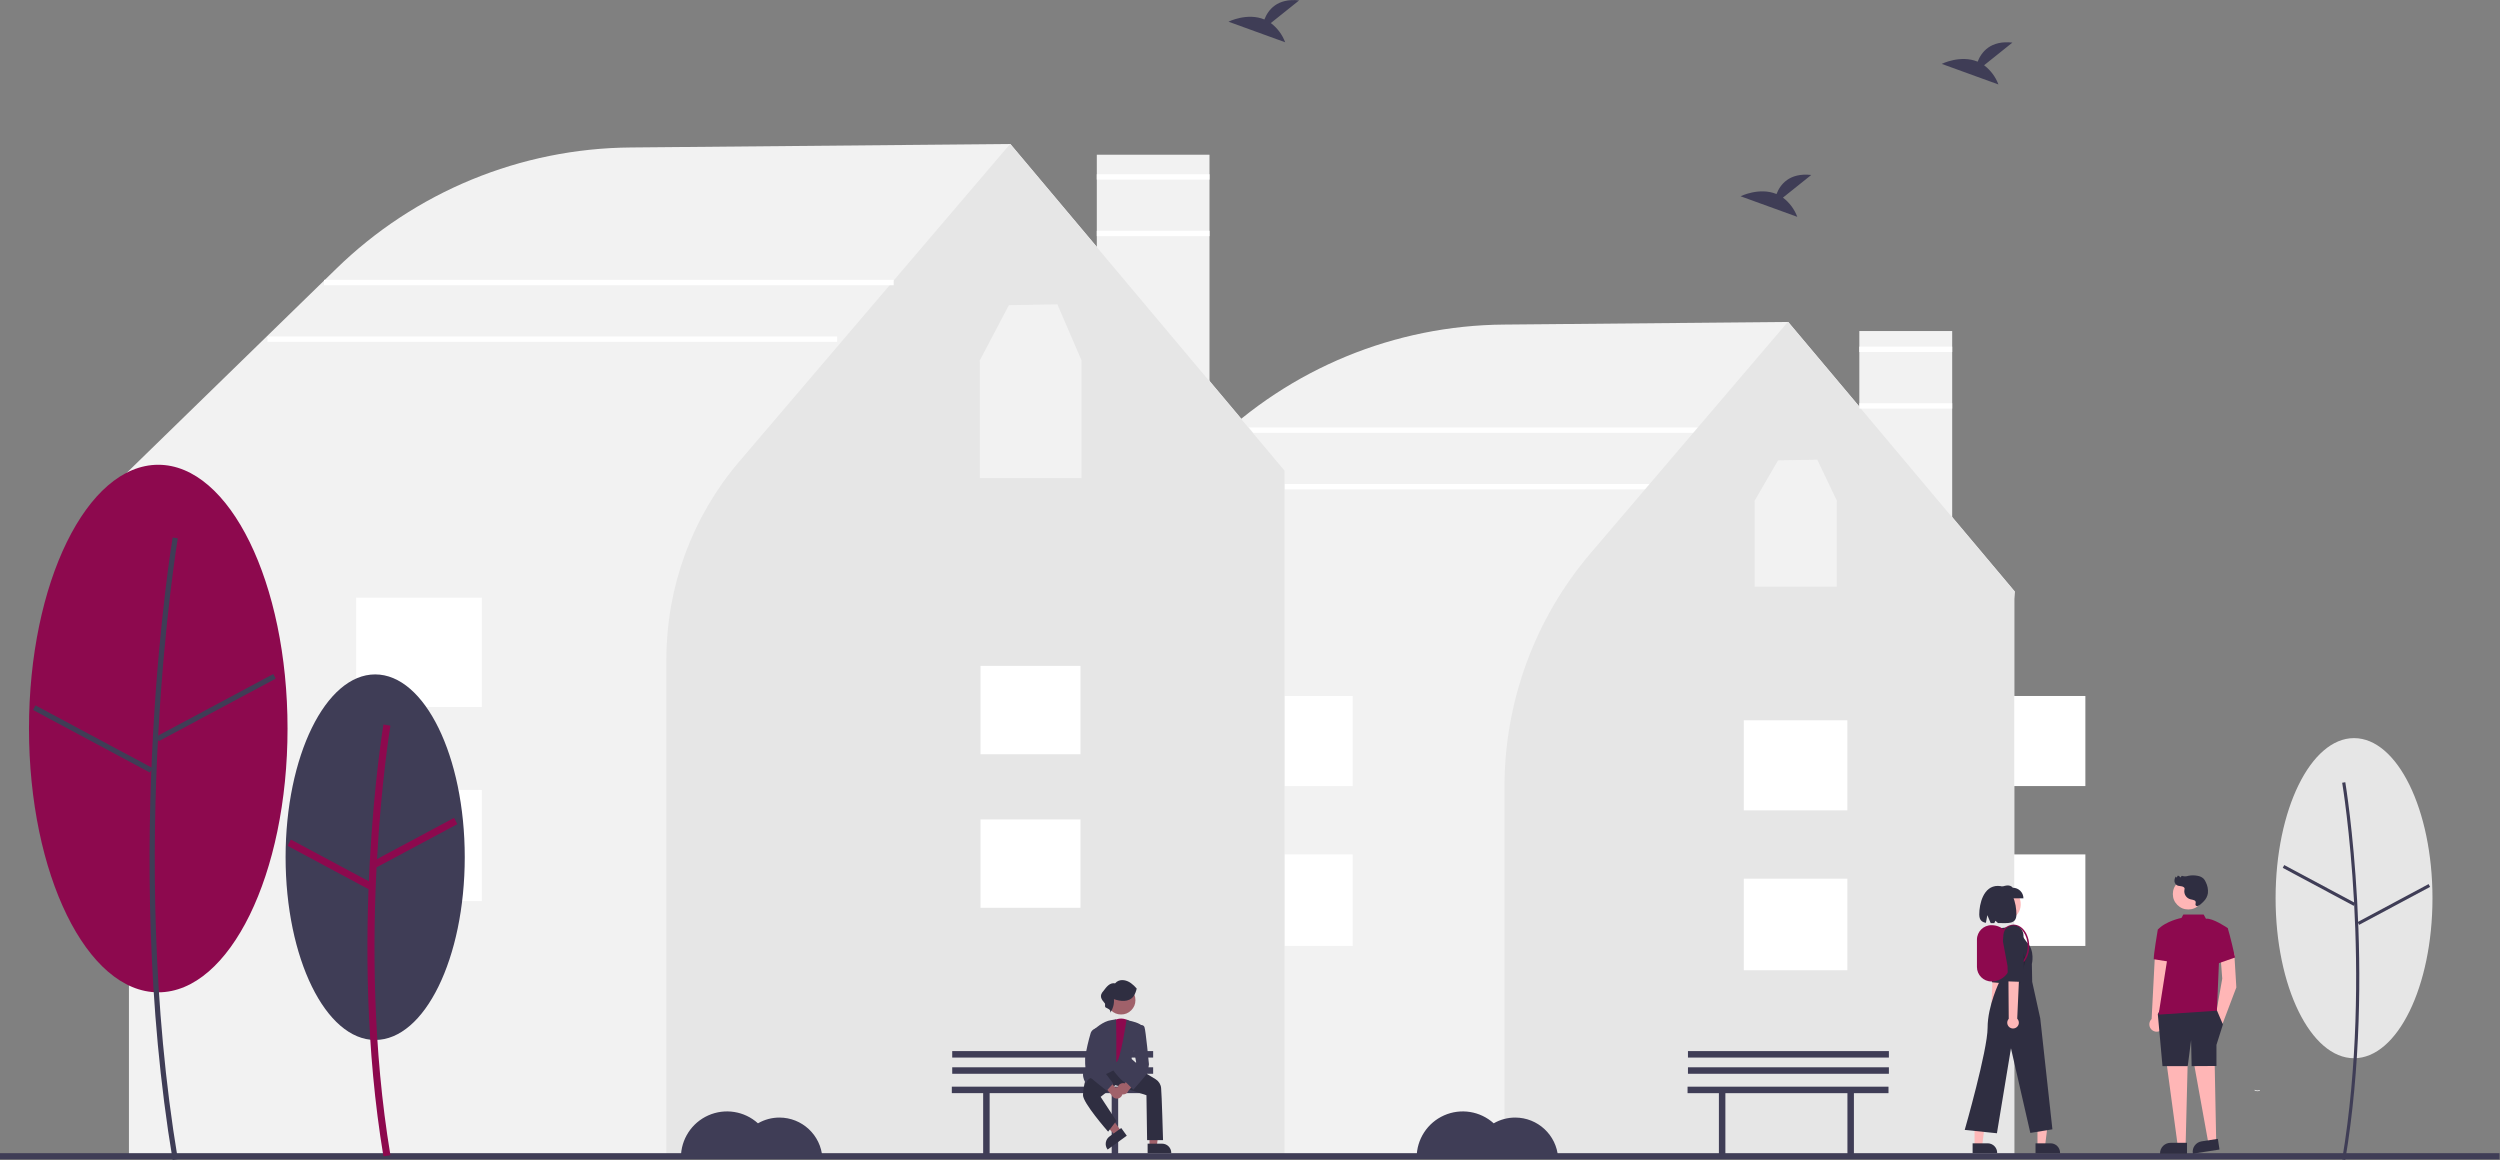 <?xml version="1.0" standalone="no"?>
<!DOCTYPE svg PUBLIC "-//W3C//DTD SVG 1.0//EN" "http://www.w3.org/TR/2001/REC-SVG-20010904/DTD/svg10.dtd">
<svg xmlns="http://www.w3.org/2000/svg" xmlns:xlink="http://www.w3.org/1999/xlink" id="body_1" width="696" height="323">

<rect width="100%" height="100%" fill="#808080" stroke="none"/>

<g transform="matrix(0.75 0 0 0.75 -0 0.02)">
	<g transform="matrix(1 0 0 1 -136.088 -234.734)">
	</g>
    <path transform="matrix(1 0 0 1 -136.088 -234.734)"  d="M883.774 664.286L530.184 664.286L530.184 456.8L528.559 455.755L585.954 399.853C 614.965 371.497 653.837 355.488 694.404 355.189L694.404 355.189L799.913 354.225L800.064 354.405L884.019 454.283L883.772 457.048L883.774 664.286z" stroke="none" fill="#F2F2F2" fill-rule="nonzero" />
	<g>
	</g>
    <path d="M460.692 158.642L672.164 158.642L672.164 160.642L460.692 160.642z" stroke="none" fill="#FFFFFF" fill-rule="nonzero" />
	<g>
	</g>
    <path d="M439.692 179.642L651.164 179.642L651.164 181.642L439.692 181.642z" stroke="none" fill="#FFFFFF" fill-rule="nonzero" />
	<g>
	</g>
    <path d="M735.65 317.131L774.09 317.131L774.09 351.108L735.65 351.108z" stroke="none" fill="#FFFFFF" fill-rule="nonzero" />
	<g>
	</g>
    <path d="M735.65 258.322L774.09 258.322L774.09 291.76L735.65 291.76z" stroke="none" fill="#FFFFFF" fill-rule="nonzero" />
	<g>
	</g>
    <path d="M690.184 122.855L724.654 122.855L724.654 242.155L690.184 242.155z" stroke="none" fill="#F2F2F2" fill-rule="nonzero" />
	<g transform="matrix(1 0 0 1 -136.088 -234.734)">
	</g>
    <path transform="matrix(1 0 0 1 -136.088 -234.734)"  d="M883.774 664.285L694.549 664.285L694.549 526.786C 694.56 494.991 705.893 464.238 726.519 440.041L726.519 440.041L799.769 354.165L883.774 454.171L883.774 664.285z" stroke="none" fill="#E6E6E6" fill-rule="nonzero" />
	<g>
	</g>
    <path d="M647.299 326.147L685.739 326.147L685.739 360.124L647.299 360.124z" stroke="none" fill="#FFFFFF" fill-rule="nonzero" />
	<g>
	</g>
    <path d="M647.299 267.337L685.739 267.337L685.739 300.775L647.299 300.775z" stroke="none" fill="#FFFFFF" fill-rule="nonzero" />
	<g>
	</g>
    <path d="M463.685 317.131L502.125 317.131L502.125 351.108L463.685 351.108z" stroke="none" fill="#FFFFFF" fill-rule="nonzero" />
	<g>
	</g>
    <path d="M463.685 258.322L502.125 258.322L502.125 291.76L463.685 291.76z" stroke="none" fill="#FFFFFF" fill-rule="nonzero" />
	<g>
	</g>
    <path d="M407.134 57.405L448.964 57.405L448.964 202.205L407.134 202.205z" stroke="none" fill="#F2F2F2" fill-rule="nonzero" />
	<g transform="matrix(1 0 0 1 -136.088 -234.734)">
	</g>
    <path transform="matrix(1 0 0 1 -136.088 -234.734)"  d="M612.902 664.284L183.948 664.284L183.948 412.504L182.04 411.276L182.491 410.838L260.84 334.523C 290.114 305.908 329.339 289.752 370.274 289.451L370.274 289.451L511.168 288.164L511.32 288.344L613.192 409.535L612.9 412.847L612.902 664.284z" stroke="none" fill="#F2F2F2" fill-rule="nonzero" />
	<g transform="matrix(1 0 0 1 -136.088 -234.734)">
	</g>
    <path transform="matrix(1 0 0 1 -136.088 -234.734)"  d="M612.902 664.284L383.444 664.284L383.444 479.407C 383.452 452.52 393.036 426.515 410.478 406.054L410.478 406.054L511.046 288.149L612.902 409.402L612.902 664.284z" stroke="none" fill="#E6E6E6" fill-rule="nonzero" />
	<g>
	</g>
    <path d="M363.966 304.151L401.071 304.151L401.071 336.949L363.966 336.949z" stroke="none" fill="#FFFFFF" fill-rule="nonzero" />
	<g>
	</g>
    <path d="M363.966 247.151L401.071 247.151L401.071 279.949L363.966 279.949z" stroke="none" fill="#FFFFFF" fill-rule="nonzero" />
	<g>
	</g>
    <path d="M132.217 293.207L178.874 293.207L178.874 334.446L132.217 334.446z" stroke="none" fill="#FFFFFF" fill-rule="nonzero" />
	<g>
	</g>
    <path d="M132.217 221.827L178.874 221.827L178.874 262.412L132.217 262.412z" stroke="none" fill="#FFFFFF" fill-rule="nonzero" />
	<g>
	</g>
    <path d="M0 428.03L927.825 428.03L927.825 430.315L0 430.315z" stroke="none" fill="#3F3D56" fill-rule="nonzero" />
	<g>
	</g>
    <path d="M106.013 318.161C 106.013 280.69 120.9 250.313 139.265 250.313C 157.63 250.313 172.517 280.69 172.517 318.161C 172.517 355.633 157.63 386.009 139.265 386.009C 120.9 386.009 106.013 355.633 106.013 318.161" stroke="none" fill="#3F3D56" fill-rule="nonzero" />
	<g transform="matrix(1 0 0 1 -136.088 -234.734)">
	</g>
    <path transform="matrix(1 0 0 1 -136.088 -234.734)"  d="M278.423 663.952C 265.106 584.052 278.289 504.432 278.423 503.638L278.423 503.638L281.014 504.077C 280.88 504.867 267.772 584.065 281.014 663.521L281.014 663.521L278.423 663.952z" stroke="none" fill="#8D094E" fill-rule="nonzero" />
	<g transform="matrix(0.882 -0.472 0.472 0.882 -360.014 -33.129)">
	</g>
    <path d="M138.468 319.652L168.537 303.569L169.776 305.886L139.708 321.97z" stroke="none" fill="#8D094E" fill-rule="nonzero" />
	<g transform="matrix(0.472 -0.882 0.882 0.472 -489.401 286.541)">
	</g>
    <path d="M106.735 313.942L107.975 311.625L138.04 327.718L136.8 330.035z" stroke="none" fill="#8D094E" fill-rule="nonzero" />
	<g>
	</g>
    <path d="M10.759 270.411C 10.759 216.334 32.244 172.496 58.747 172.496C 85.25 172.496 106.735 216.334 106.735 270.411C 106.735 324.488 85.25 368.326 58.747 368.326C 32.244 368.326 10.759 324.488 10.759 270.411" stroke="none" fill="#8D094E" fill-rule="nonzero" />
	<g transform="matrix(1 0 0 1 -136.088 -234.734)">
	</g>
    <path transform="matrix(1 0 0 1 -136.088 -234.734)"  d="M200.179 665.266C 180.985 550.104 199.985 435.361 200.179 434.215L200.179 434.215L202.09 434.539C 201.896 435.682 182.952 550.116 202.09 664.948L202.09 664.948L200.179 665.266z" stroke="none" fill="#3F3D56" fill-rule="nonzero" />
	<g transform="matrix(0.882 -0.472 0.472 0.882 -345.106 -73.927)">
	</g>
    <path d="M58.036 273.382L101.431 250.171L102.346 251.88L58.951 275.092z" stroke="none" fill="#3F3D56" fill-rule="nonzero" />
	<g transform="matrix(0.472 -0.882 0.882 0.472 -494.823 184.371)">
	</g>
    <path d="M12.239 263.513L13.154 261.804L56.543 285.028L55.628 286.737z" stroke="none" fill="#3F3D56" fill-rule="nonzero" />
	<g transform="matrix(1 0 0 1 -136.088 -234.734)">
	</g>
    <path transform="matrix(1 0 0 1 -136.088 -234.734)"  d="M797.91 308.067L808.428 299.653C 800.257 298.753 796.899 303.208 795.529 306.736C 789.145 304.085 782.193 307.559 782.193 307.559L782.193 307.559L803.24 315.2C 802.179 312.364 800.331 309.889 797.913 308.066L797.913 308.066L797.91 308.067z" stroke="none" fill="#3F3D56" fill-rule="nonzero" />
	<g transform="matrix(1 0 0 1 -136.088 -234.734)">
	</g>
    <path transform="matrix(1 0 0 1 -136.088 -234.734)"  d="M607.814 243.266L618.333 234.852C 610.161 233.952 606.803 238.407 605.433 241.935C 599.049 239.284 592.098 242.758 592.098 242.758L592.098 242.758L613.145 250.399C 612.083 247.563 610.234 245.088 607.814 243.266z" stroke="none" fill="#3F3D56" fill-rule="nonzero" />
	<g transform="matrix(1 0 0 1 -136.088 -234.734)">
	</g>
    <path transform="matrix(1 0 0 1 -136.088 -234.734)"  d="M872.576 258.932L883.095 250.518C 874.923 249.618 871.564 254.073 870.194 257.601C 863.811 254.95 856.859 258.424 856.859 258.424L856.859 258.424L877.906 266.065C 876.845 263.229 874.997 260.754 872.578 258.931L872.578 258.931L872.576 258.932z" stroke="none" fill="#3F3D56" fill-rule="nonzero" />
	<g transform="matrix(1 0 0 1 -136.088 -234.734)">
	</g>
    <path transform="matrix(1 0 0 1 -136.088 -234.734)"  d="M425.411 649.546C 422.614 649.546 419.867 650.283 417.445 651.684C 412.423 647.144 405.196 645.99 399.009 648.741C 392.823 651.492 388.839 657.631 388.846 664.402L388.846 664.402L441.352 664.402C 440.759 656.035 433.8 649.55 425.412 649.547L425.412 649.547L425.411 649.546z" stroke="none" fill="#3F3D56" fill-rule="nonzero" />
	<g transform="matrix(1 0 0 1 -136.088 -234.734)">
	</g>
    <path transform="matrix(1 0 0 1 -136.088 -234.734)"  d="M698.52 649.546C 695.722 649.546 692.975 650.283 690.553 651.684C 685.531 647.144 678.304 645.99 672.117 648.741C 665.931 651.492 661.947 657.631 661.954 664.402L661.954 664.402L714.461 664.402C 713.867 656.035 706.908 649.549 698.52 649.546z" stroke="none" fill="#3F3D56" fill-rule="nonzero" />
	<g transform="matrix(1 0 0 1 -136.088 -234.734)">
	</g>
    <path transform="matrix(1 0 0 1 -136.088 -234.734)"  d="M563.99 638.084L489.404 638.084L489.404 640.49L501.036 640.49L501.036 663.347L503.442 663.347L503.442 640.49L548.747 640.49L548.747 663.347L551.154 663.347L551.154 640.49L563.989 640.49L563.99 638.084z" stroke="none" fill="#3F3D56" fill-rule="nonzero" />
	<g>
	</g>
    <path d="M353.463 396.151L428.049 396.151L428.049 398.558L353.463 398.558z" stroke="none" fill="#3F3D56" fill-rule="nonzero" />
	<g>
	</g>
    <path d="M353.463 390.136L428.049 390.136L428.049 392.542L353.463 392.542z" stroke="none" fill="#3F3D56" fill-rule="nonzero" />
	<g>
	</g>
    <path d="M844.7 333.374C 844.7 300.562 857.737 273.962 873.818 273.962C 889.899 273.962 902.936 300.562 902.936 333.374C 902.936 366.187 889.899 392.787 873.818 392.787C 857.737 392.787 844.7 366.187 844.7 333.374" stroke="none" fill="#E6E6E6" fill-rule="nonzero" />
	<g transform="matrix(1 0 0 1 -136.088 -234.734)">
	</g>
    <path transform="matrix(1 0 0 1 -136.088 -234.734)"  d="M1006.663 665.266C 1018.309 595.388 1006.779 525.766 1006.663 525.066L1006.663 525.066L1005.503 525.266C 1005.62 525.959 1017.115 595.396 1005.503 665.074L1005.503 665.074L1006.663 665.266z" stroke="none" fill="#3F3D56" fill-rule="nonzero" />
	<g transform="matrix(0.472 -0.882 0.882 0.472 -106.29 941.772)">
	</g>
    <path d="M847.357 322.12L847.912 321.082L874.25 335.176L873.694 336.215z" stroke="none" fill="#3F3D56" fill-rule="nonzero" />
	<g transform="matrix(0.882 -0.472 0.472 0.882 -284.011 316.238)">
	</g>
    <path d="M875.154 342.242L901.492 328.148L902.048 329.186L875.71 343.28z" stroke="none" fill="#3F3D56" fill-rule="nonzero" />
	<g transform="matrix(1 0 0 1 -136.088 -234.734)">
	</g>
    <path transform="matrix(1 0 0 1 -136.088 -234.734)"  d="M974.804 639.347C 974.267 639.602 973.637 639.57 973.127 639.262C 972.999 639.184 972.895 639.392 973.027 639.47C 973.591 639.808 974.286 639.846 974.882 639.57C 974.942 639.548 974.974 639.484 974.956 639.423C 974.947 639.393 974.927 639.368 974.9 639.353C 974.872 639.339 974.84 639.336 974.811 639.345L974.811 639.345L974.804 639.347z" stroke="none" fill="#FFFFFF" fill-rule="nonzero" />
	<g transform="matrix(1 0 0 1 -136.088 -234.734)">
	</g>
    <path transform="matrix(1 0 0 1 -136.088 -234.734)"  d="M938.012 617.311C 938.71 616.914 939.196 616.228 939.34 615.437C 939.484 614.647 939.271 613.834 938.758 613.216L938.758 613.216L941.913 588.694L936.014 588.942L934.769 612.968C 933.765 613.92 933.633 615.472 934.46 616.58C 935.288 617.689 936.814 618.003 938.012 617.311L938.012 617.311L938.012 617.311z" stroke="none" fill="#FFB6B6" fill-rule="nonzero" />
	<g transform="matrix(1 0 0 1 -136.088 -234.734)">
	</g>
    <path transform="matrix(1 0 0 1 -136.088 -234.734)"  d="M965.46 588.691L966.217 601.229L961.1 614.743L958.655 611.128L960.986 597.981L960.34 589.57L965.46 588.691z" stroke="none" fill="#FFB6B6" fill-rule="nonzero" />
	<g transform="matrix(1 0 0 1 -136.088 -234.734)">
	</g>
    <path transform="matrix(1 0 0 1 -136.088 -234.734)"  d="M958.133 627.349L958.761 659.579L956.006 660.006L950.051 627.019L958.133 627.349z" stroke="none" fill="#FFB6B6" fill-rule="nonzero" />
	<g transform="matrix(1 0 0 1 -136.088 -234.734)">
	</g>
    <path transform="matrix(1 0 0 1 -136.088 -234.734)"  d="M940.265 628.907L944.577 660.853L947.365 660.853L948.202 627.343L940.265 628.907z" stroke="none" fill="#FFB6B6" fill-rule="nonzero" />
    <path d="M818.025 331.834C 818.025 330.251 817.465 328.9 816.346 327.781C 815.226 326.661 813.875 326.101 812.292 326.101C 810.709 326.101 809.358 326.661 808.238 327.781C 807.119 328.9 806.559 330.251 806.559 331.834C 806.559 333.418 807.119 334.769 808.238 335.888C 809.358 337.008 810.709 337.567 812.292 337.567C 813.875 337.567 815.226 337.008 816.346 335.888C 817.465 334.769 818.025 333.418 818.025 331.834" stroke="none" fill="#FFB6B6" fill-rule="nonzero" />
	<g>
	</g>
	<g transform="matrix(1 0 0 1 -136.088 -234.734)">
	</g>
    <path transform="matrix(1 0 0 1 -136.088 -234.734)"  d="M958.835 609.371L961.24 614.996L958.835 622.565L958.835 630.399L949.621 630.454L949.421 620.82L948.181 630.454L938.801 630.454L937.064 611.144L939.556 606.574L958.835 609.371z" stroke="none" fill="#2F2E41" fill-rule="nonzero" />
	<g transform="matrix(1 0 0 1 -136.088 -234.734)">
	</g>
    <path transform="matrix(1 0 0 1 -136.088 -234.734)"  d="M946.538 574.179L945.861 575.435C 945.861 575.435 940.014 576.574 937.061 579.792L937.061 579.792L941.025 587.892L937.353 611.337L959.001 609.894L959.769 591.843L963.027 579.218C 963.027 579.218 957.38 575.345 954.943 575.752L954.943 575.752L954.09 574.184L946.538 574.179z" stroke="none" fill="#8D094E" fill-rule="nonzero" />
	<g transform="matrix(1 0 0 1 -136.088 -234.734)">
	</g>
    <path transform="matrix(1 0 0 1 -136.088 -234.734)"  d="M942.622 580.636L937.058 579.793C 937.058 579.793 935.535 588.728 935.548 590.768L935.548 590.768L942.264 591.839L942.622 580.636z" stroke="none" fill="#8D094E" fill-rule="nonzero" />
	<g transform="matrix(1 0 0 1 -136.088 -234.734)">
	</g>
    <path transform="matrix(1 0 0 1 -136.088 -234.734)"  d="M960.368 579.782L963.027 579.212C 963.027 579.212 964.053 582.467 965.745 590.133L965.745 590.133L958.833 592.545L960.368 579.782z" stroke="none" fill="#8D094E" fill-rule="nonzero" />
	<g transform="matrix(1 0 0 1 -136.088 -234.734)">
	</g>
    <path transform="matrix(1 0 0 1 -136.088 -234.734)"  d="M947.908 662.949L937.894 662.949L937.894 662.822C 937.894 661.787 938.305 660.795 939.037 660.064C 939.768 659.333 940.76 658.922 941.794 658.922L941.794 658.922L947.908 658.922L947.908 662.949z" stroke="none" fill="#2F2E41" fill-rule="nonzero" />
	<g transform="matrix(1 0 0 1 -136.088 -234.734)">
	</g>
    <path transform="matrix(1 0 0 1 -136.088 -234.734)"  d="M959.972 661.417L950.078 662.949L950.059 662.824C 949.732 660.697 951.189 658.707 953.314 658.377L953.314 658.377L959.357 657.441L959.972 661.417z" stroke="none" fill="#2F2E41" fill-rule="nonzero" />
	<g transform="matrix(1 0 0 1 -136.088 -234.734)">
	</g>
    <path transform="matrix(1 0 0 1 -136.088 -234.734)"  d="M950.627 568.899C 950.189 568.744 949.738 568.626 949.279 568.548C 947.714 568.189 946.691 566.682 946.936 565.095C 947 564.912 947.028 564.719 947.02 564.526C 946.96 564.1 946.461 563.826 945.983 563.726C 945.497 563.676 945.015 563.596 944.539 563.486C 943.866 563.247 943.376 562.659 943.263 561.954C 943.192 561.28 943.364 560.604 943.747 560.046L943.747 560.046L943.92 560.48C 944.177 560.294 944.373 560.038 944.484 559.742C 944.865 559.787 945.198 560.021 945.37 560.364C 945.647 560.507 945.687 559.92 945.994 559.834C 946.127 559.819 946.261 559.847 946.376 559.916C 947.039 560.078 947.734 560.043 948.376 559.816C 949.527 559.577 950.715 559.577 951.865 559.816C 952.622 559.941 953.332 560.26 953.928 560.743C 954.344 561.153 954.671 561.645 954.888 562.188C 955.526 563.437 955.796 564.842 955.666 566.239C 955.491 567.392 954.949 568.457 954.119 569.277C 953.677 569.722 952.236 571.277 951.447 571.008C 950.454 570.674 951.797 569.439 950.627 568.899z" stroke="none" fill="#2F2E41" fill-rule="nonzero" />
	<g transform="matrix(1 0 0 1 -136.088 -234.734)">
	</g>
    <path transform="matrix(1 0 0 1 -136.088 -234.734)"  d="M877.494 615.079C 877.989 614.781 878.327 614.279 878.417 613.708C 878.506 613.137 878.339 612.555 877.959 612.12L877.959 612.12L880.498 586.644L876.259 586.925L875.085 612.011C 874.378 612.713 874.309 613.833 874.925 614.617C 875.54 615.4 876.645 615.599 877.495 615.079L877.495 615.079L877.494 615.079z" stroke="none" fill="#FEB8B8" fill-rule="nonzero" />
	<g transform="matrix(1 0 0 1 -136.088 -234.734)">
	</g>
    <path transform="matrix(1 0 0 1 -136.088 -234.734)"  d="M874.54 585.698L875.652 594.145L875.498 599.322L880.161 599.749L881.095 595.443L881.61 584.043C 881.691 582.258 880.378 580.715 878.604 580.51C 876.758 580.294 875.081 581.6 874.839 583.443L874.839 583.443L874.54 585.698z" stroke="none" fill="#2F2E41" fill-rule="nonzero" />
	<g transform="matrix(1 0 0 1 -136.088 -234.734)">
	</g>
    <path transform="matrix(1 0 0 1 -136.088 -234.734)"  d="M892.396 660.022L895.221 660.022L896.566 649.113L892.392 649.113L892.396 660.022z" stroke="none" fill="#FEB8B8" fill-rule="nonzero" />
	<g transform="matrix(1 0 0 1 -136.088 -234.734)">
	</g>
    <path transform="matrix(1 0 0 1 -136.088 -234.734)"  d="M891.676 662.765L900.795 662.765L900.795 662.65C 900.795 660.69 899.207 659.1 897.246 659.1L897.246 659.1L891.676 659.1L891.676 662.765z" stroke="none" fill="#2F2E41" fill-rule="nonzero" />
	<g transform="matrix(1 0 0 1 -136.088 -234.734)">
	</g>
    <path transform="matrix(1 0 0 1 -136.088 -234.734)"  d="M869.043 660.022L871.87 660.022L873.216 649.113L869.043 649.113L869.043 660.022z" stroke="none" fill="#FEB8B8" fill-rule="nonzero" />
	<g transform="matrix(1 0 0 1 -136.088 -234.734)">
	</g>
    <path transform="matrix(1 0 0 1 -136.088 -234.734)"  d="M868.321 662.765L877.441 662.765L877.441 662.65C 877.441 660.69 875.852 659.1 873.892 659.1L873.892 659.1L868.322 659.1L868.321 662.765z" stroke="none" fill="#2F2E41" fill-rule="nonzero" />
    <path d="M750.085 335.63C 750.085 333.936 749.486 332.491 748.289 331.294C 747.092 330.096 745.646 329.498 743.953 329.498C 742.26 329.498 740.814 330.096 739.617 331.294C 738.42 332.491 737.821 333.936 737.821 335.63C 737.821 337.323 738.42 338.768 739.617 339.965C 740.814 341.163 742.26 341.761 743.953 341.761C 745.646 341.761 747.092 341.163 748.289 339.965C 749.486 338.768 750.085 337.323 750.085 335.63" stroke="none" fill="#FEB8B8" fill-rule="nonzero" />
	<g>
	</g>
	<g transform="matrix(1 0 0 1 -136.088 -234.734)">
	</g>
    <path transform="matrix(1 0 0 1 -136.088 -234.734)"  d="M880.833 578.985L876.578 579.471C 874.479 582.448 873.941 586.253 875.13 589.696L875.13 589.696L878.341 598.985C 878.341 598.985 873.885 607.921 873.885 616.217C 873.885 624.513 865.395 654.127 865.395 654.127L865.395 654.127L877.345 655.373L882.558 623.826L889.743 655.246L897.943 653.911L893.426 612.711L890.441 599.152L890.316 592.549C 890.316 592.549 891.585 587.587 888.409 584.411L888.409 584.411L884.53 579.011L880.833 578.985z" stroke="none" fill="#2F2E41" fill-rule="nonzero" />
	<g transform="matrix(1 0 0 1 -136.088 -234.734)">
	</g>
    <path transform="matrix(1 0 0 1 -136.088 -234.734)"  d="M887.188 568.174L878.174 568.174L878.174 564.246C 880.153 563.46 882.087 562.792 883.258 564.246C 885.427 564.246 887.186 566.004 887.186 568.174L887.186 568.174L887.188 568.174z" stroke="none" fill="#2F2E41" fill-rule="nonzero" />
	<g transform="matrix(1 0 0 1 -136.088 -234.734)">
	</g>
    <path transform="matrix(1 0 0 1 -136.088 -234.734)"  d="M877.683 563.553C 872.296 563.553 870.788 570.305 870.788 574.114C 870.788 576.238 871.749 576.998 873.258 577.255L873.258 577.255L873.791 574.412L875.04 577.378C 875.465 577.378 875.91 577.372 876.371 577.363L876.371 577.363L876.794 576.491L877.738 577.347C 881.519 577.353 884.576 577.904 884.576 574.114C 884.574 570.306 883.251 563.553 877.683 563.553z" stroke="none" fill="#2F2E41" fill-rule="nonzero" />
	<g transform="matrix(1 0 0 1 -136.088 -234.734)">
	</g>
    <path transform="matrix(1 0 0 1 -136.088 -234.734)"  d="M885.645 600.848L885.874 590.957L886.473 586.566L887.967 590.916L885.645 600.848z" stroke="none" fill="#000000" fill-rule="nonzero" fill-opacity="0.2" />
	<g transform="matrix(1 0 0 1 -136.088 -234.734)">
	</g>
    <path transform="matrix(1 0 0 1 -136.088 -234.734)"  d="M875.313 599.029L875.312 599.029C 872.338 599.021 869.931 596.611 869.927 593.638L869.927 593.638L869.927 583.515C 869.934 580.544 872.341 578.137 875.312 578.129C 879.325 578.133 882.578 581.386 882.583 585.4L882.583 585.4L882.583 591.758C 882.578 595.771 879.326 599.024 875.313 599.029z" stroke="none" fill="#8D094E" fill-rule="nonzero" />
	<g transform="matrix(1 0 0 1 -136.088 -234.734)">
	</g>
    <path transform="matrix(1 0 0 1 -136.088 -234.734)"  d="M887.311 591.911C 888.663 590.196 889.376 588.064 889.329 585.881C 889.329 581.491 886.715 577.92 883.5 577.92C 881.62 578.014 879.927 579.088 879.04 580.749L879.04 580.749L879.524 581.049C 880.31 579.558 881.818 578.587 883.5 578.49C 886.4 578.49 888.76 581.806 888.76 585.883C 888.808 587.931 888.142 589.933 886.878 591.545L886.878 591.545L887.311 591.911z" stroke="none" fill="#8D094E" fill-rule="nonzero" />
	<g transform="matrix(1 0 0 1 -136.088 -234.734)">
	</g>
    <path transform="matrix(1 0 0 1 -136.088 -234.734)"  d="M884.548 616.107C 885.073 615.751 885.413 615.182 885.477 614.552C 885.541 613.922 885.323 613.296 884.881 612.842L884.881 612.842L886.144 584.818L881.524 585.378L881.73 612.894C 880.999 613.704 880.991 614.933 881.711 615.753C 882.43 616.573 883.65 616.725 884.548 616.107z" stroke="none" fill="#FEB8B8" fill-rule="nonzero" />
	<g transform="matrix(1 0 0 1 -136.088 -234.734)">
	</g>
    <path transform="matrix(1 0 0 1 -136.088 -234.734)"  d="M879.571 584.14L881.289 593.316L881.428 598.989L886.553 599.179L887.319 594.413L887.206 581.913C 887.188 579.956 885.659 578.346 883.706 578.227C 881.674 578.102 879.917 579.63 879.76 581.66L879.76 581.66L879.571 584.14z" stroke="none" fill="#2F2E41" fill-rule="nonzero" />
	<g transform="matrix(1 0 0 1 -136.088 -234.734)">
	</g>
    <path transform="matrix(1 0 0 1 -136.088 -234.734)"  d="M837.096 638.084L762.51 638.084L762.51 640.49L774.143 640.49L774.143 663.347L776.548 663.347L776.548 640.49L821.855 640.49L821.855 663.347L824.26 663.347L824.26 640.49L837.096 640.49L837.096 638.084z" stroke="none" fill="#3F3D56" fill-rule="nonzero" />
	<g>
	</g>
    <path d="M626.57 396.151L701.156 396.151L701.156 398.558L626.57 398.558z" stroke="none" fill="#3F3D56" fill-rule="nonzero" />
	<g>
	</g>
    <path d="M626.57 390.136L701.156 390.136L701.156 392.542L626.57 392.542z" stroke="none" fill="#3F3D56" fill-rule="nonzero" />
    <path d="M421.473 371.232C 421.473 369.763 420.954 368.51 419.916 367.472C 418.877 366.433 417.624 365.914 416.155 365.914C 414.687 365.914 413.433 366.433 412.395 367.472C 411.356 368.51 410.837 369.763 410.837 371.232C 410.837 372.7 411.356 373.954 412.395 374.992C 413.433 376.031 414.687 376.55 416.155 376.55C 417.624 376.55 418.877 376.031 419.916 374.992C 420.954 373.954 421.473 372.7 421.473 371.232" stroke="none" fill="#A0616A" fill-rule="nonzero" />
	<g>
	</g>
	<g transform="matrix(1 0 0 1 -136.088 -234.734)">
	</g>
    <path transform="matrix(1 0 0 1 -136.088 -234.734)"  d="M562.779 660.124L565.501 660.124L566.801 649.624L562.779 649.624L562.779 660.124z" stroke="none" fill="#A0616A" fill-rule="nonzero" />
	<g transform="matrix(1 0 0 1 -136.088 -234.734)">
	</g>
    <path transform="matrix(1 0 0 1 -136.088 -234.734)"  d="M562.086 659.236L567.447 659.236C 569.333 659.236 570.863 660.765 570.864 662.652L570.864 662.652L570.864 662.763L562.086 662.763L562.086 659.236z" stroke="none" fill="#2F2E41" fill-rule="nonzero" />
	<g transform="matrix(1 0 0 1 -136.088 -234.734)">
	</g>
    <path transform="matrix(1 0 0 1 -136.088 -234.734)"  d="M552.244 654.543L550.038 656.143L542.837 648.395L546.092 646.04L552.244 654.543z" stroke="none" fill="#A0616A" fill-rule="nonzero" />
	<g transform="matrix(1 0 0 1 -136.088 -234.734)">
	</g>
    <path transform="matrix(1 0 0 1 -136.088 -234.734)"  d="M554.351 656.28L547.24 661.426L547.174 661.336C 546.068 659.807 546.411 657.671 547.939 656.565L547.939 656.565L552.284 653.422L554.351 656.28z" stroke="none" fill="#2F2E41" fill-rule="nonzero" />
	<g transform="matrix(1 0 0 1 -136.088 -234.734)">
	</g>
    <path transform="matrix(1 0 0 1 -136.088 -234.734)"  d="M555.221 613.73C 553.435 612.485 551.063 612.485 549.277 613.73L549.277 613.73L547.139 631.558L553.558 631.558L554.509 625.858L556.647 617.301L555.221 613.73z" stroke="none" fill="#8D094E" fill-rule="nonzero" />
	<g transform="matrix(1 0 0 1 -136.088 -234.734)">
	</g>
    <path transform="matrix(1 0 0 1 -136.088 -234.734)"  d="M561.652 641.265L550.133 637.504L544.641 641.861L550.475 650.779L547.424 654.779L547.337 654.679C 546.958 654.248 538.066 644.086 538.092 641.204C 538.158 639.248 538.489 637.311 539.074 635.444L539.074 635.444L541.963 631.344L546.063 630.138L559.635 632.038L559.657 632.038L565.141 635.376C 566.242 636.085 566.96 637.256 567.093 638.559C 567.328 640.678 567.802 657.651 567.807 657.822L567.807 657.822L567.807 657.933L561.893 657.933L561.652 641.265z" stroke="none" fill="#2F2E41" fill-rule="nonzero" />
	<g transform="matrix(1 0 0 1 -136.088 -234.734)">
	</g>
    <path transform="matrix(1 0 0 1 -136.088 -234.734)"  d="M554.35 637.005C 552.35 636.115 549.79 632.641 549.37 632.055C 548.546 632.503 542.538 635.714 540.845 634.889C 540.109 635.261 539.55 635.908 539.287 636.689L539.287 636.689L539.236 636.94L539.091 636.729C 539.064 636.69 536.456 632.81 539.831 630.399C 541.596 629.272 542.985 627.645 543.822 625.726L543.822 625.726L542.153 616.9L542.197 616.859C 542.334 616.732 545.585 613.741 548.551 613.385L548.551 613.385L550.381 613.062L550.461 620.028L550.461 628.946C 551.939 628.76 554.278 613.178 554.278 613.178L554.278 613.178L555.5 613.626C 555.816 613.687 559.365 614.396 560.307 615.808L560.307 615.808L560.338 615.854L557.11 624.582L556.166 626.003L556.166 627.822L561.682 632.622L561.604 632.704C 561.416 632.904 557.349 637.131 554.98 637.13C 554.763 637.133 554.548 637.09 554.35 637.005z" stroke="none" fill="#3F3D56" fill-rule="nonzero" />
	<g transform="matrix(1 0 0 1 -136.088 -234.734)">
	</g>
    <path transform="matrix(1 0 0 1 -136.088 -234.734)"  d="M550.904 638.59C 550.982 637.978 551.326 637.433 551.844 637.099C 552.362 636.766 553.001 636.679 553.59 636.863L553.59 636.863L556.637 633.209L559.309 634.52L554.932 639.62C 554.552 640.61 553.489 641.159 552.461 640.896C 551.433 640.634 550.764 639.643 550.904 638.591L550.904 638.591L550.904 638.59z" stroke="none" fill="#A0616A" fill-rule="nonzero" />
	<g transform="matrix(1 0 0 1 -136.088 -234.734)">
	</g>
    <path transform="matrix(1 0 0 1 -136.088 -234.734)"  d="M553.058 635.492L557.84 629.037L556.656 622.637L558.578 615.431L558.626 615.41C 559.15 615.182 559.735 615.142 560.284 615.296C 560.574 615.415 560.8 615.65 560.908 615.944C 561.384 617.133 562.531 629.244 562.579 629.782C 562.481 630.93 562.238 632.061 561.855 633.148C 561.379 634.101 557.032 638.91 556.847 639.115L556.847 639.115L556.771 639.199L553.058 635.492z" stroke="none" fill="#3F3D56" fill-rule="nonzero" />
	<g transform="matrix(1 0 0 1 -136.088 -234.734)">
	</g>
    <path transform="matrix(1 0 0 1 -136.088 -234.734)"  d="M556.811 604.598C 555.041 606.824 552.011 606.416 549.58 605.598C 549.721 607.38 549.237 609.156 548.211 610.62C 548.524 609.357 547.204 609.106 546.433 608.636C 546.133 608.26 546.383 607.7 546.261 607.236C 544.877 605.614 543.961 604.39 545.737 602.486C 546.777 601.094 548.025 599.357 550.006 599.722C 551.574 597.893 554.142 598.369 555.895 599.648C 556.683 600.231 557.4 600.904 558.031 601.655C 557.83 602.642 557.454 603.585 556.922 604.441" stroke="none" fill="#2F2E41" fill-rule="nonzero" />
	<g transform="matrix(1 0 0 1 -136.088 -234.734)">
	</g>
    <path transform="matrix(1 0 0 1 -136.088 -234.734)"  d="M552.746 640.144C 552.669 639.533 552.325 638.987 551.807 638.654C 551.289 638.32 550.65 638.234 550.061 638.417L550.061 638.417L547.014 634.763L544.341 636.074L548.718 641.174C 549.1 642.164 550.162 642.713 551.19 642.45C 552.218 642.188 552.887 641.197 552.746 640.145L552.746 640.145L552.746 640.144z" stroke="none" fill="#A0616A" fill-rule="nonzero" />
	<g transform="matrix(1 0 0 1 -136.088 -234.734)">
	</g>
    <path transform="matrix(1 0 0 1 -136.088 -234.734)"  d="M546.837 639.489C 546.563 639.289 540.152 634.465 539.436 633.033C 538.72 631.601 538.896 627.349 538.906 627.156C 539.394 624.09 540.086 621.061 540.978 618.088C 541.227 617.437 541.723 616.911 542.359 616.626C 542.995 616.342 543.718 616.321 544.369 616.569C 544.395 616.579 544.422 616.59 544.447 616.601L544.447 616.601L544.521 616.631L543.448 629.149L549.301 636.913L546.918 639.548L546.837 639.489z" stroke="none" fill="#3F3D56" fill-rule="nonzero" />
	<g transform="matrix(1 0 0 1 -136.088 -234.734)">
	</g>
    <path transform="matrix(1 0 0 1 -136.088 -234.734)"  d="M537.551 368.48L528.583 347.674L510.581 347.995L499.661 368.737L499.882 369.014L499.803 369.014L499.803 412.158L537.527 412.158L537.527 369.014L537.551 368.48z" stroke="none" fill="#F2F2F2" fill-rule="nonzero" />
	<g transform="matrix(1 0 0 1 -136.088 -234.734)">
	</g>
    <path transform="matrix(1 0 0 1 -136.088 -234.734)"  d="M817.916 420.557L810.669 405.349L796.121 405.583L787.297 420.745L787.475 420.947L787.411 420.947L787.411 452.483L817.896 452.483L817.896 420.947L817.916 420.557z" stroke="none" fill="#F2F2F2" fill-rule="nonzero" />
	<g>
	</g>
    <path d="M120.268 103.854L331.74 103.854L331.74 105.854L120.268 105.854z" stroke="none" fill="#FFFFFF" fill-rule="nonzero" />
	<g>
	</g>
    <path d="M99.268 124.854L310.74 124.854L310.74 126.854L99.268 126.854z" stroke="none" fill="#FFFFFF" fill-rule="nonzero" />
	<g>
	</g>
    <path d="M690.184 128.645L724.654 128.645L724.654 130.645L690.184 130.645z" stroke="none" fill="#FFFFFF" fill-rule="nonzero" />
	<g>
	</g>
    <path d="M690.184 149.645L724.654 149.645L724.654 151.645L690.184 151.645z" stroke="none" fill="#FFFFFF" fill-rule="nonzero" />
	<g>
	</g>
    <path d="M407.134 64.645L448.964 64.645L448.964 66.645L407.134 66.645z" stroke="none" fill="#FFFFFF" fill-rule="nonzero" />
	<g>
	</g>
    <path d="M407.134 85.645L448.964 85.645L448.964 87.645L407.134 87.645z" stroke="none" fill="#FFFFFF" fill-rule="nonzero" />
</g>
</svg>